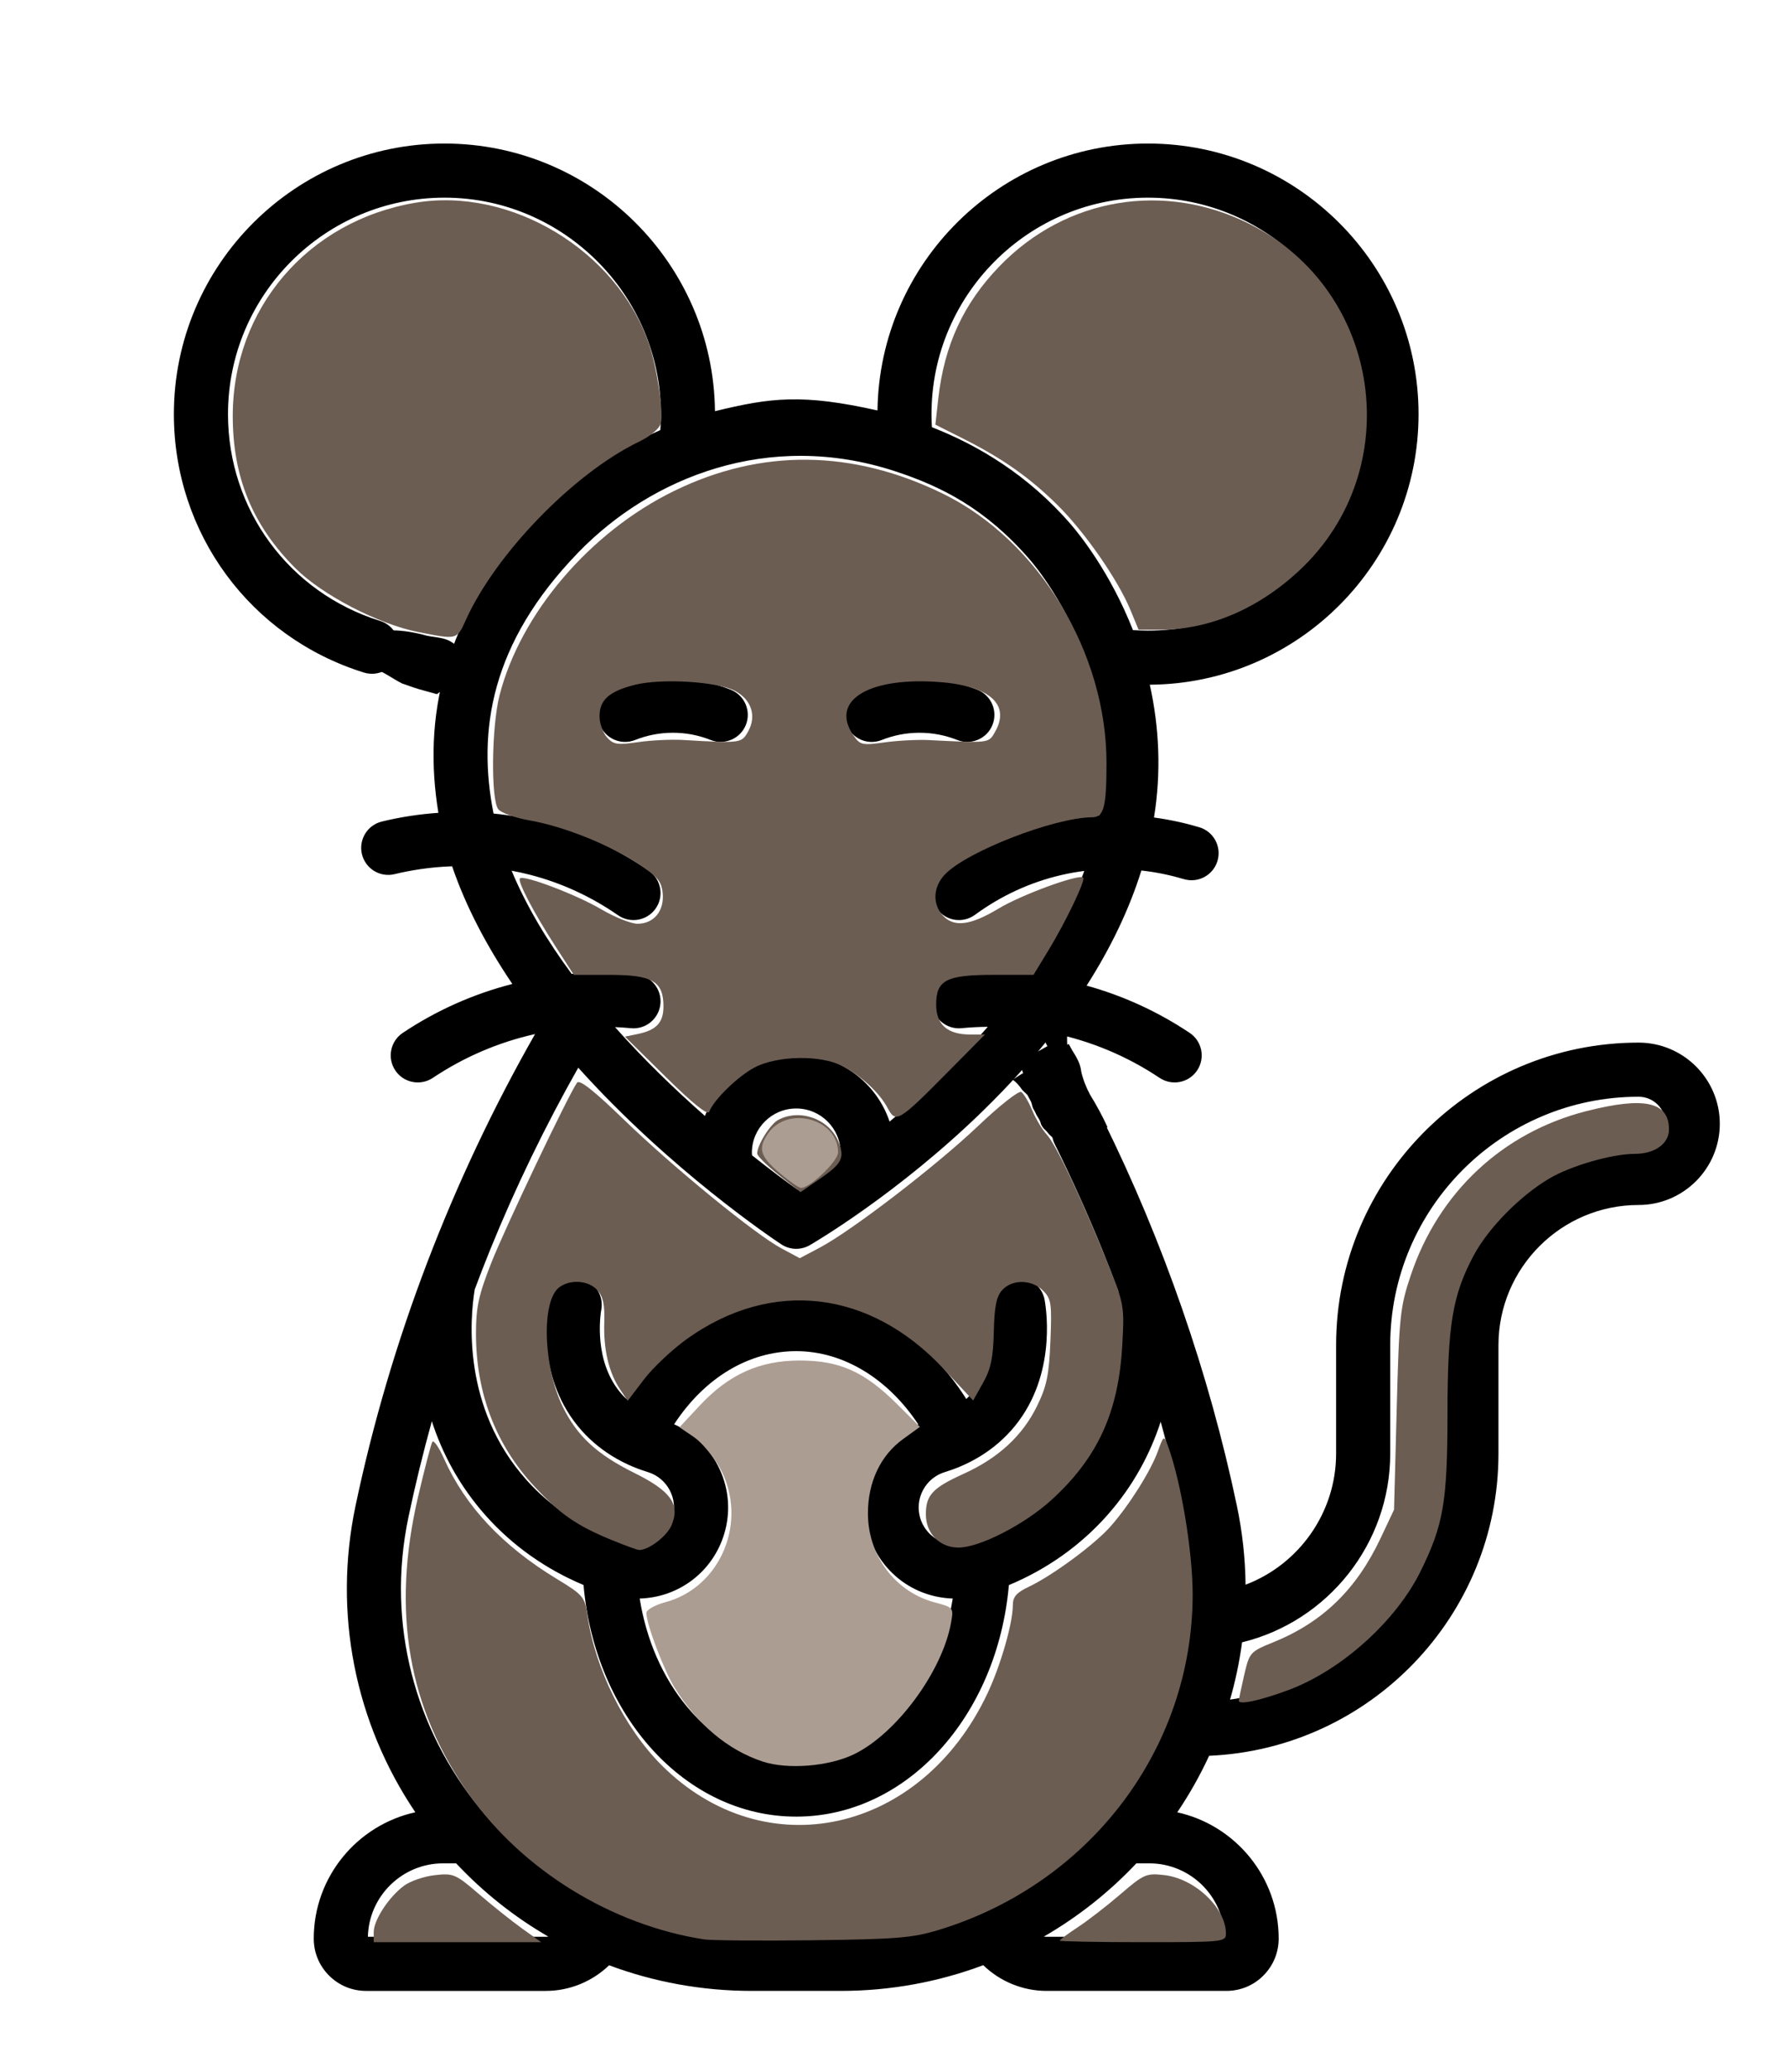 <?xml version="1.0" encoding="UTF-8" standalone="no"?>
<!-- Created with Inkscape (http://www.inkscape.org/) -->

<svg
   xmlns:dc="http://purl.org/dc/elements/1.1/"
   xmlns:cc="http://creativecommons.org/ns#"
   xmlns:rdf="http://www.w3.org/1999/02/22-rdf-syntax-ns#"
   xmlns:svg="http://www.w3.org/2000/svg"
   xmlns="http://www.w3.org/2000/svg"
   xmlns:sodipodi="http://sodipodi.sourceforge.net/DTD/sodipodi-0.dtd"
   xmlns:inkscape="http://www.inkscape.org/namespaces/inkscape"
   width="5cm"
   height="5.8cm"
   viewBox="0 0 50 58"
   version="1.1"
   id="svg8"
   inkscape:version="0.92.4 (5da689c313, 2019-01-14)"
   sodipodi:docname="e-raton.svg">
  <defs
     id="defs2" />
  <sodipodi:namedview
     id="base"
     pagecolor="#ffffff"
     bordercolor="#666666"
     borderopacity="1.0"
     inkscape:pageopacity="0.0"
     inkscape:pageshadow="2"
     inkscape:zoom="1.979899"
     inkscape:cx="106.96275"
     inkscape:cy="151.58187"
     inkscape:document-units="mm"
     inkscape:current-layer="layer1"
     showgrid="false"
     inkscape:pagecheckerboard="true"
     units="cm"
     fit-margin-top="0"
     fit-margin-left="0"
     fit-margin-right="0"
     fit-margin-bottom="0"
     inkscape:window-width="1920"
     inkscape:window-height="986"
     inkscape:window-x="-11"
     inkscape:window-y="-11"
     inkscape:window-maximized="1" />
  <g
     inkscape:label="Capa 1"
     inkscape:groupmode="layer"
     id="layer1"
     transform="translate(0,-239)">
    <g
       id="g4628"
       transform="matrix(0.209,0,0,0.209,8.891,240.811)" />
    <g
       id="g4630"
       transform="matrix(0.209,0,0,0.209,8.891,240.811)" />
    <g
       id="g4632"
       transform="matrix(0.209,0,0,0.209,8.891,240.811)" />
    <g
       id="g4634"
       transform="matrix(0.209,0,0,0.209,8.891,240.811)" />
    <g
       id="g4636"
       transform="matrix(0.209,0,0,0.209,8.891,240.811)" />
    <g
       id="g4638"
       transform="matrix(0.209,0,0,0.209,8.891,240.811)" />
    <g
       id="g4640"
       transform="matrix(0.209,0,0,0.209,8.891,240.811)" />
    <g
       id="g4642"
       transform="matrix(0.209,0,0,0.209,8.891,240.811)" />
    <g
       id="g4644"
       transform="matrix(0.209,0,0,0.209,8.891,240.811)" />
    <g
       id="g4646"
       transform="matrix(0.209,0,0,0.209,8.891,240.811)" />
    <g
       id="g4648"
       transform="matrix(0.209,0,0,0.209,8.891,240.811)" />
    <g
       id="g4650"
       transform="matrix(0.209,0,0,0.209,8.891,240.811)" />
    <g
       id="g4652"
       transform="matrix(0.209,0,0,0.209,8.891,240.811)" />
    <g
       id="g4654"
       transform="matrix(0.209,0,0,0.209,8.891,240.811)" />
    <g
       id="g4656"
       transform="matrix(0.209,0,0,0.209,8.891,240.811)" />
    <path
       style="opacity:0.73;fill:#00b000;fill-opacity:0;stroke:none;stroke-width:2.033;stroke-linecap:round;stroke-linejoin:round;stroke-miterlimit:4;stroke-dasharray:none;stroke-opacity:1"
       d="M 24.325,319.809 C 17.067,317.528 11.51,311.219 10.064,303.618 9.639,301.382 9.527,264.499 9.637,162.954 L 9.786,25.321 10.919,22.543 c 2.31,-5.665 6.537,-9.751 12.636,-12.214 L 26.454,9.158 91.861,9.012 c 42.645,-0.095 66.901,0.035 69.701,0.374 10.046,1.217 17.314,8.13 18.712,17.8 0.656,4.534 0.609,270.858 -0.048,275.405 -1.025,7.089 -5.27,12.992 -11.556,16.069 l -3.32,1.625 -69.448,0.096 c -56.432,0.078 -69.847,-0.029 -71.576,-0.573 z M 86.486,278.49 c 1.072,-0.976 55.34,-92.81 58.341,-98.727 3.384,-6.671 3.371,-14.931 -0.036,-22.454 l -1.527,-3.371 2.619,-4.537 c 1.843,-3.194 3.039,-4.712 4.039,-5.125 0.781,-0.323 2.057,-1.253 2.836,-2.066 1.157,-1.208 1.457,-2.044 1.64,-4.577 0.214,-2.955 0.643,-3.811 9.25,-18.424 9.254,-15.713 9.978,-17.4 8.142,-18.987 -2.066,-1.786 -16.051,-9.62 -17.173,-9.62 -0.675,0 -1.591,0.364 -2.035,0.809 -0.445,0.445 -7.325,11.89 -15.289,25.434 l -14.48,24.625 -4.502,0.603 c -4.855,0.65 -8.775,1.978 -11.694,3.962 -1.011,0.687 -1.991,1.081 -2.178,0.876 -0.187,-0.205 -1.319,-2.614 -2.515,-5.353 -1.196,-2.739 -2.585,-5.237 -3.087,-5.551 -0.502,-0.314 -0.913,-0.829 -0.913,-1.145 0,-0.316 -0.341,-0.857 -0.758,-1.203 -0.852,-0.707 -0.967,-1.917 -0.284,-2.996 0.378,-0.597 1.221,-0.349 4.828,1.422 4.163,2.044 4.429,2.108 5.595,1.343 2.892,-1.895 0.461,-4.987 -5.745,-7.308 l -2.968,-1.11 2.191,-4.366 c 1.205,-2.401 2.191,-4.636 2.191,-4.966 0,-0.444 0.553,-0.476 2.13,-0.122 2.876,0.646 4.345,0.205 4.755,-1.429 0.474,-1.887 -0.328,-2.842 -3.025,-3.604 l -2.345,-0.662 -0.076,-5.021 c -0.042,-2.762 -0.099,-5.305 -0.126,-5.651 -0.032,-0.394 0.988,-0.761 2.727,-0.982 5.705,-0.724 10.509,-3.265 14.44,-7.637 8.887,-9.885 8.268,-24.989 -1.391,-33.932 -9.725,-9.004 -24.063,-8.789 -33.538,0.501 -3.598,3.528 -5.896,7.895 -6.833,12.985 l -0.624,3.388 -2.316,-0.333 c -3.158,-0.454 -5.878,-0.454 -8.896,-0.001 l -2.539,0.381 -0.549,-3.412 C 63.963,65.156 61.899,61.226 58.045,57.348 48.404,47.647 33.66,47.558 23.893,57.141 14.341,66.511 14.264,81.902 23.722,91.36 c 2.833,2.833 9.093,6.439 11.177,6.439 0.494,0 0.898,0.213 0.898,0.472 0,0.26 0.91,1.112 2.023,1.894 l 2.023,1.422 -0.129,4.036 -0.129,4.036 -2.514,0.358 c -3.495,0.498 -4.925,2.748 -2.982,4.691 0.663,0.663 1.453,0.757 4.167,0.497 l 3.349,-0.321 0.979,2.443 c 0.539,1.344 1.618,3.533 2.399,4.865 1.625,2.771 1.654,2.882 0.762,2.882 -0.362,0 -2.504,0.893 -4.761,1.984 -4.46,2.157 -5.627,3.469 -4.765,5.359 0.897,1.968 2.18,1.916 6.437,-0.261 5.826,-2.979 6.042,-2.836 3.399,2.256 -5.195,10.007 -10.157,23.46 -12.577,34.098 -1.422,6.252 -1.601,13.706 -0.447,18.603 0.588,2.494 2.849,7.963 4.657,11.263 0.096,0.175 -0.409,0.465 -1.123,0.644 -1.879,0.472 -5.323,3.763 -6.391,6.108 -1.36,2.987 -1.243,6.563 0.264,8.071 1.664,1.664 3.439,1.891 13.248,1.696 7.499,-0.149 8.739,-0.295 10.289,-1.205 1.731,-1.017 1.819,-1.019 4.997,-0.138 1.779,0.493 3.343,1.006 3.476,1.139 0.133,0.133 -4.58,8.433 -10.473,18.444 -5.893,10.011 -10.825,18.625 -10.96,19.141 -0.144,0.549 0.243,1.475 0.93,2.229 0.912,1.001 34.767,21.28 40.824,24.454 1.738,0.911 2.277,0.843 3.717,-0.469 z"
       id="path4778"
       inkscape:connector-curvature="0"
       transform="matrix(0.265,0,0,0.265,0,210)" />
    <path
       style="opacity:0.73;fill:#00b000;fill-opacity:0;stroke:none;stroke-width:2.033;stroke-linecap:round;stroke-linejoin:round;stroke-miterlimit:4;stroke-dasharray:none;stroke-opacity:1"
       d="M 24.325,319.809 C 17.067,317.528 11.51,311.219 10.064,303.618 9.639,301.382 9.527,264.499 9.637,162.954 L 9.786,25.321 10.919,22.543 c 2.31,-5.665 6.537,-9.751 12.636,-12.214 L 26.454,9.158 91.861,9.012 c 42.645,-0.095 66.901,0.035 69.701,0.374 10.046,1.217 17.314,8.13 18.712,17.8 0.656,4.534 0.609,270.858 -0.048,275.405 -1.025,7.089 -5.27,12.992 -11.556,16.069 l -3.32,1.625 -69.448,0.096 c -56.432,0.078 -69.847,-0.029 -71.576,-0.573 z M 86.486,278.49 c 1.072,-0.976 55.34,-92.81 58.341,-98.727 3.384,-6.671 3.371,-14.931 -0.036,-22.454 l -1.527,-3.371 2.619,-4.537 c 1.843,-3.194 3.039,-4.712 4.039,-5.125 0.781,-0.323 2.057,-1.253 2.836,-2.066 1.157,-1.208 1.457,-2.044 1.64,-4.577 0.214,-2.955 0.643,-3.811 9.25,-18.424 9.254,-15.713 9.978,-17.4 8.142,-18.987 -2.066,-1.786 -16.051,-9.62 -17.173,-9.62 -0.675,0 -1.591,0.364 -2.035,0.809 -0.445,0.445 -7.325,11.89 -15.289,25.434 l -14.48,24.625 -4.502,0.603 c -4.855,0.65 -8.775,1.978 -11.694,3.962 -1.011,0.687 -1.991,1.081 -2.178,0.876 -0.187,-0.205 -1.319,-2.614 -2.515,-5.353 -1.196,-2.739 -2.585,-5.237 -3.087,-5.551 -0.502,-0.314 -0.913,-0.829 -0.913,-1.145 0,-0.316 -0.341,-0.857 -0.758,-1.203 -0.852,-0.707 -0.967,-1.917 -0.284,-2.996 0.378,-0.597 1.221,-0.349 4.828,1.422 4.163,2.044 4.429,2.108 5.595,1.343 2.892,-1.895 0.461,-4.987 -5.745,-7.308 l -2.968,-1.11 2.191,-4.366 c 1.205,-2.401 2.191,-4.636 2.191,-4.966 0,-0.444 0.553,-0.476 2.13,-0.122 2.876,0.646 4.345,0.205 4.755,-1.429 0.474,-1.887 -0.328,-2.842 -3.025,-3.604 l -2.345,-0.662 -0.076,-5.021 c -0.042,-2.762 -0.099,-5.305 -0.126,-5.651 -0.032,-0.394 0.988,-0.761 2.727,-0.982 5.705,-0.724 10.509,-3.265 14.44,-7.637 8.887,-9.885 8.268,-24.989 -1.391,-33.932 -9.725,-9.004 -24.063,-8.789 -33.538,0.501 -3.598,3.528 -5.896,7.895 -6.833,12.985 l -0.624,3.388 -2.316,-0.333 c -3.158,-0.454 -5.878,-0.454 -8.896,-0.001 l -2.539,0.381 -0.549,-3.412 C 63.963,65.156 61.899,61.226 58.045,57.348 48.404,47.647 33.66,47.558 23.893,57.141 14.341,66.511 14.264,81.902 23.722,91.36 c 2.833,2.833 9.093,6.439 11.177,6.439 0.494,0 0.898,0.213 0.898,0.472 0,0.26 0.91,1.112 2.023,1.894 l 2.023,1.422 -0.129,4.036 -0.129,4.036 -2.514,0.358 c -3.495,0.498 -4.925,2.748 -2.982,4.691 0.663,0.663 1.453,0.757 4.167,0.497 l 3.349,-0.321 0.979,2.443 c 0.539,1.344 1.618,3.533 2.399,4.865 1.625,2.771 1.654,2.882 0.762,2.882 -0.362,0 -2.504,0.893 -4.761,1.984 -4.46,2.157 -5.627,3.469 -4.765,5.359 0.897,1.968 2.18,1.916 6.437,-0.261 5.826,-2.979 6.042,-2.836 3.399,2.256 -5.195,10.007 -10.157,23.46 -12.577,34.098 -1.422,6.252 -1.601,13.706 -0.447,18.603 0.588,2.494 2.849,7.963 4.657,11.263 0.096,0.175 -0.409,0.465 -1.123,0.644 -1.879,0.472 -5.323,3.763 -6.391,6.108 -1.36,2.987 -1.243,6.563 0.264,8.071 1.664,1.664 3.439,1.891 13.248,1.696 7.499,-0.149 8.739,-0.295 10.289,-1.205 1.731,-1.017 1.819,-1.019 4.997,-0.138 1.779,0.493 3.343,1.006 3.476,1.139 0.133,0.133 -4.58,8.433 -10.473,18.444 -5.893,10.011 -10.825,18.625 -10.96,19.141 -0.144,0.549 0.243,1.475 0.93,2.229 0.912,1.001 34.767,21.28 40.824,24.454 1.738,0.911 2.277,0.843 3.717,-0.469 z"
       id="path4780"
       inkscape:connector-curvature="0"
       transform="matrix(0.265,0,0,0.265,0,210)" />
    <g
       id="g4612"
       transform="matrix(0.101,0,0,0.101,0.651,243.018)">
      <path
         id="path4610"
         d="m 190.557,165.314 c 3.76,1.496 8.191,-0.3 9.741,-4.196 1.531,-3.849 -0.348,-8.21 -4.196,-9.742 -5.126,-2.04 -10.517,-3.073 -16.027,-3.073 -0.119,0 -0.24,0 -0.36,0.001 -5.392,0.044 -10.667,1.078 -15.677,3.072 -3.849,1.532 -5.727,5.894 -4.195,9.742 1.532,3.849 5.896,5.728 9.742,4.195 3.277,-1.304 6.727,-1.98 10.253,-2.009 3.706,-0.033 7.293,0.647 10.719,2.01 z M 447.75,249.18 c -46.234,0 -83.85,37.615 -83.85,83.85 v 30.05 c 0,16.404 -10.316,30.735 -25.096,36.343 -0.082,-7.268 -0.88,-14.6 -2.394,-21.814 -7.705,-36.708 -20.465,-73.443 -37.081,-107.001 -1.838,-3.712 -6.34,-5.23 -10.05,-3.392 -3.712,1.839 -5.23,6.338 -3.392,10.05 4.74,9.568 9.183,19.439 13.204,29.338 1.525,3.754 2.98,7.541 4.401,11.341 1.321,8.407 3.188,32.693 -14.345,52.384 -7.262,8.154 -16.843,14.209 -27.706,17.511 -0.979,0.297 -1.985,0.448 -2.991,0.448 -4.475,0 -8.51,-2.995 -9.813,-7.284 -0.797,-2.623 -0.524,-5.399 0.767,-7.817 1.291,-2.418 3.447,-4.189 6.07,-4.986 5.057,-1.537 12.343,-4.783 18.344,-11.521 12.45,-13.982 9.93,-32.572 9.298,-36.156 -0.718,-4.079 -4.604,-6.806 -8.688,-6.085 -4.079,0.719 -6.804,4.608 -6.084,8.688 0.258,1.465 2.29,14.573 -5.729,23.579 -0.395,0.444 -0.805,0.852 -1.219,1.248 -11.115,-17.622 -28.569,-28.262 -47.146,-28.262 -18.553,0 -35.995,10.621 -47.118,28.215 -0.398,-0.384 -0.793,-0.775 -1.174,-1.203 -8.019,-9.005 -5.986,-22.113 -5.729,-23.579 0.72,-4.079 -2.005,-7.969 -6.084,-8.688 -4.075,-0.718 -7.969,2.005 -8.688,6.085 -0.632,3.584 -3.152,22.175 9.297,36.156 6.001,6.739 13.289,9.985 18.345,11.521 5.415,1.646 8.481,7.39 6.837,12.804 -1.304,4.289 -5.339,7.284 -9.814,7.284 -1.006,0 -2.012,-0.151 -2.989,-0.447 -0.649,-0.197 -1.293,-0.406 -1.933,-0.623 -0.046,-0.018 -0.094,-0.03 -0.14,-0.047 -10.011,-3.418 -18.839,-9.211 -25.634,-16.842 -17.777,-19.963 -15.612,-44.654 -14.292,-52.727 1.381,-3.685 2.795,-7.357 4.275,-10.999 7.026,-17.305 15.233,-34.235 24.428,-50.477 25.488,28.392 54.128,47.544 56.28,48.965 2.374,1.568 5.427,1.656 7.885,0.235 0.981,-0.567 24.312,-14.155 47.94,-37.168 7.279,-7.09 13.765,-14.304 19.455,-21.598 10.578,2.191 20.553,6.369 29.582,12.398 3.41,2.277 8.082,1.404 10.402,-2.071 2.3,-3.445 1.373,-8.102 -2.072,-10.402 -8.824,-5.894 -18.415,-10.289 -28.563,-13.101 6.76,-10.565 11.844,-21.242 15.18,-31.906 4.556,0.514 8.542,1.427 11.755,2.388 3.972,1.187 8.147,-1.068 9.335,-5.037 1.187,-3.968 -1.068,-8.147 -5.036,-9.334 -3.497,-1.046 -7.739,-2.05 -12.559,-2.702 2.025,-12.493 1.473,-24.942 -1.164,-36.804 41.122,-0.274 74.494,-33.802 74.494,-74.987 0,-41.355 -33.645,-75 -75,-75 -41.012,0 -74.422,33.093 -74.974,73.976 -20.725,-4.63 -29.426,-3.614 -45.047,0.205 C 191.287,33.204 157.831,0 116.75,0 c -41.355,0 -75,33.645 -75,75 0,33.039 21.179,61.823 52.7,71.627 3.854,1.199 8.146,-0.932 9.39,-4.934 1.229,-3.956 -0.979,-8.159 -4.935,-9.389 C 73.69,124.462 56.75,101.433 56.75,75 c 0,-33.084 26.916,-60 60,-60 34.673,0 62.406,29.746 59.836,64.412 -15.515,6.838 -26.778,16.538 -33.465,23.434 -27.626,28.487 -32.235,57.144 -28.054,82.65 -5.259,0.361 -10.506,1.159 -15.669,2.415 -4.024,0.979 -6.494,5.035 -5.516,9.06 0.979,4.024 5.028,6.498 9.061,5.516 4.256,-1.035 9.693,-1.962 15.933,-2.172 3.886,11.397 9.76,22.355 16.693,32.609 -10.818,2.779 -21.031,7.319 -30.377,13.561 -3.445,2.3 -4.372,6.958 -2.072,10.402 2.319,3.474 6.996,4.346 10.402,2.071 8.588,-5.735 18.024,-9.8 28.049,-12.082 0.096,-0.022 0.193,-0.038 0.29,-0.06 -23.117,40.586 -40.182,85.152 -49.77,130.793 -6.223,29.624 -0.178,60.031 16.587,84.882 -16.082,3.531 -28.157,17.883 -28.157,35.01 0,3.874 1.509,7.516 4.226,10.232 2.73,2.752 6.379,4.268 10.274,4.268 h 49.851 c 6.587,0 12.871,-2.624 17.513,-7.104 12.451,4.648 25.8,7.103 39.515,7.103 h 24.7 c 13.894,0 27.202,-2.525 39.494,-7.126 4.644,4.494 10.939,7.126 17.537,7.126 h 49.851 c 3.896,0 7.544,-1.516 10.252,-4.246 2.739,-2.738 4.248,-6.38 4.248,-10.254 0,-17.11 -12.052,-31.45 -28.111,-34.999 3.349,-4.955 6.307,-10.191 8.831,-15.663 44.547,-1.92 80.2,-38.747 80.2,-83.757 v -30.05 c 0,-21.422 17.428,-38.85 38.85,-38.85 12.406,0 22.5,-10.093 22.5,-22.5 0,-12.407 -10.096,-22.501 -22.502,-22.501 z m -221.388,32.555 c -4.94,3.585 -9.066,6.331 -11.869,8.126 -2.899,-2.073 -7.254,-5.284 -12.486,-9.441 -0.015,-0.239 -0.047,-0.482 -0.047,-0.719 0,-6.764 5.514,-12.266 12.291,-12.266 6.777,0 12.291,5.502 12.291,12.266 -0.001,0.677 -0.062,1.357 -0.18,2.034 z M 311.75,15 c 33.084,0 60,26.916 60,60 0,33.084 -26.916,60 -60,60 -1.396,0 -2.785,-0.05 -4.16,-0.145 -6.287,-15.997 -14.836,-26.553 -17.21,-29.303 C 278.525,91.827 264.584,83.579 251.862,78.623 249.782,44.14 277.235,15 311.75,15 Z M 135.368,201.539 c 1.7,0.315 3.424,0.687 5.174,1.142 8.683,2.255 16.867,6.023 24.326,11.2 3.369,2.338 8.057,1.544 10.438,-1.885 2.362,-3.403 1.518,-8.076 -1.885,-10.438 -8.916,-6.188 -18.709,-10.694 -29.107,-13.396 -4.572,-1.187 -9.243,-2.008 -13.959,-2.466 -4.496,-22.736 -0.925,-47.188 23.535,-72.409 20.13,-20.757 52.659,-33.954 87.711,-22.482 12.884,4.217 25.174,10.363 37.428,24.55 1.365,1.58 10.331,12.36 15.988,28.807 0.037,0.113 0.074,0.226 0.117,0.337 4.636,11.972 5.641,28.195 3.186,41.668 -4.42,0.227 -9.084,0.821 -13.942,1.949 -10.646,2.472 -20.556,7.032 -29.454,13.554 -3.341,2.449 -4.064,7.142 -1.615,10.483 2.466,3.364 7.171,4.043 10.482,1.616 7.254,-5.316 15.321,-9.031 23.979,-11.042 2.16,-0.501 4.27,-0.863 6.333,-1.13 -3.738,10.214 -9.119,19.841 -15.37,28.739 -6.663,-0.706 -13.39,-0.738 -20.105,-0.081 -4.123,0.403 -7.138,4.072 -6.735,8.194 0.403,4.122 4.063,7.14 8.194,6.734 2.423,-0.237 4.846,-0.36 7.267,-0.387 -8.892,10.185 -18.488,19.05 -27.222,26.27 -3.624,-10.814 -13.853,-18.632 -25.88,-18.632 -11.44,0 -21.253,7.073 -25.303,17.069 -7.969,-7.008 -16.674,-15.347 -24.924,-24.62 1.464,0.067 2.928,0.157 4.392,0.3 4.123,0.411 7.791,-2.612 8.194,-6.734 0.402,-4.123 -2.612,-7.791 -6.735,-8.194 -5.965,-0.583 -11.936,-0.608 -17.863,-0.116 -6.678,-9.031 -12.502,-18.655 -16.645,-28.6 z m 58.92,183.825 c 3.739,-12.309 -2.417,-25.303 -13.879,-30.409 8.38,-12.818 20.61,-20.265 33.841,-20.265 13.024,0 25.466,7.613 33.836,20.3 -11.412,5.131 -17.533,18.093 -13.801,30.374 3.177,10.458 12.502,17.548 23.351,17.89 -1.833,11.448 -6.372,21.902 -13.184,30.08 -8.254,9.909 -18.979,15.366 -30.202,15.366 -11.224,0 -21.95,-5.459 -30.205,-15.372 -6.81,-8.178 -11.348,-18.628 -13.18,-30.071 10.88,-0.312 20.239,-7.412 23.423,-17.893 z M 144.87,497 H 95.525 c 0.267,-11.267 9.515,-20.35 20.845,-20.35 h 3.617 c 7.566,8.061 16.181,14.879 25.564,20.306 -0.226,0.015 -0.45,0.044 -0.681,0.044 z m 188.105,0 H 283.63 c -0.253,0 -0.5,-0.03 -0.749,-0.048 9.529,-5.504 18.168,-12.361 25.654,-20.302 h 3.595 c 11.33,0 20.578,9.083 20.845,20.35 z M 226.6,497 h -24.7 c -61.877,-10e-4 -107.672,-56.586 -95.131,-116.309 1.87,-8.906 4.045,-17.771 6.484,-26.571 2.816,8.688 7.463,17.752 14.97,26.184 7.378,8.286 16.634,14.831 27.076,19.197 3.184,36.384 28.309,64.199 58.95,64.199 30.628,0 55.75,-27.8 58.948,-64.167 10.472,-4.366 19.754,-10.923 27.152,-19.229 7.473,-8.392 12.11,-17.411 14.93,-26.062 2.425,8.76 4.589,17.584 6.451,26.449 C 334.124,439.71 288.048,497.224 226.6,497 Z M 447.75,279.18 c -29.692,0 -53.85,24.157 -53.85,53.85 v 30.05 c 0,34.755 -25.891,63.56 -59.395,68.185 1.486,-5.15 2.604,-10.453 3.33,-15.876 23.784,-5.809 41.065,-27.318 41.065,-52.308 v -30.05 c 0,-37.964 30.886,-68.85 68.85,-68.85 4.136,0 7.5,3.364 7.5,7.5 0,4.136 -3.364,7.499 -7.5,7.499 z M 237.943,165.314 c 3.279,-1.305 6.729,-1.98 10.254,-2.009 0.078,-0.001 0.157,-0.001 0.236,-0.001 3.604,0 7.131,0.676 10.482,2.01 3.76,1.497 8.192,-0.299 9.742,-4.195 1.531,-3.848 -0.347,-8.21 -4.195,-9.742 -5.236,-2.084 -10.73,-3.099 -16.389,-3.072 -5.391,0.044 -10.664,1.077 -15.676,3.071 -3.849,1.531 -5.728,5.893 -4.196,9.742 1.533,3.849 5.897,5.727 9.742,4.196 z"
         inkscape:connector-curvature="0" />
    </g>
    <path
       style="opacity:1;fill:#000000;fill-opacity:1;stroke:none;stroke-width:0.861;stroke-linecap:round;stroke-linejoin:round;stroke-miterlimit:4;stroke-dasharray:none;stroke-opacity:1"
       id="path4629"
       d="m 10.839,256.649 c 0.342,-0.018 0.674,0.035 1.004,0.117 0.247,0.08 0.518,0.056 0.749,0.178 0.156,0.088 0.286,0.209 0.443,0.296 0,0 -0.791,0.514 -0.791,0.514 v 0 c -0.151,-0.091 -0.284,-0.207 -0.44,-0.288 -0.232,-0.097 -0.495,-0.082 -0.733,-0.165 -0.327,-0.078 -0.658,-0.116 -0.995,-0.095 0,0 0.764,-0.555 0.764,-0.555 z"
       inkscape:connector-curvature="0" />
    <path
       style="opacity:1;fill:#000000;fill-opacity:1;stroke:none;stroke-width:0.861;stroke-linecap:round;stroke-linejoin:round;stroke-miterlimit:4;stroke-dasharray:none;stroke-opacity:1"
       id="path4631"
       d="m 11.44,257.146 c 0.327,0.089 0.66,0.151 0.997,0.19 0.261,0.027 0.524,0.03 0.787,0.031 0.037,0.006 0.074,0.013 0.11,0.019 0,0 -0.771,0.544 -0.771,0.544 v 0 c -0.034,-0.004 -0.068,-0.008 -0.102,-0.01 -0.264,-0.003 -0.528,-0.009 -0.791,-0.042 -0.337,-0.045 -0.669,-0.118 -1.002,-0.188 0,0 0.772,-0.544 0.772,-0.544 z"
       inkscape:connector-curvature="0" />
    <path
       style="opacity:1;fill:#000000;fill-opacity:1;stroke:none;stroke-width:0.861;stroke-linecap:round;stroke-linejoin:round;stroke-miterlimit:4;stroke-dasharray:none;stroke-opacity:1"
       id="path4633"
       d="m 11.205,257.165 c 0.299,0.11 0.545,0.315 0.833,0.447 0.216,0.062 0.424,0.146 0.645,0.191 0.106,0.037 0.214,0.066 0.323,0.093 0,0 -0.777,0.535 -0.777,0.535 v 0 c -0.108,-0.029 -0.215,-0.06 -0.322,-0.09 -0.222,-0.055 -0.438,-0.134 -0.653,-0.21 -0.279,-0.139 -0.525,-0.342 -0.827,-0.432 0,0 0.779,-0.534 0.779,-0.534 z"
       inkscape:connector-curvature="0" />
    <path
       style="opacity:1;fill:#000000;fill-opacity:1;stroke:none;stroke-width:0.861;stroke-linecap:round;stroke-linejoin:round;stroke-miterlimit:4;stroke-dasharray:none;stroke-opacity:1"
       id="path4635"
       d="m 29.814,270.798 c -0.19,-0.277 -0.354,-0.571 -0.531,-0.856 -0.175,-0.208 -0.255,-0.458 -0.35,-0.706 -0.093,-0.196 -0.154,-0.404 -0.231,-0.605 0,0 0.825,-0.46 0.825,-0.46 v 0 c 0.078,0.201 0.137,0.411 0.231,0.606 0.092,0.243 0.165,0.489 0.338,0.692 0.175,0.285 0.332,0.583 0.533,0.851 0,0 -0.815,0.478 -0.815,0.478 z"
       inkscape:connector-curvature="0" />
    <path
       style="opacity:1;fill:#000000;fill-opacity:1;stroke:none;stroke-width:0.861;stroke-linecap:round;stroke-linejoin:round;stroke-miterlimit:4;stroke-dasharray:none;stroke-opacity:1"
       id="path4637"
       d="m 30.182,271.014 c -0.127,-0.312 -0.294,-0.604 -0.473,-0.888 -0.119,-0.213 -0.209,-0.441 -0.268,-0.678 -0.02,-0.215 -0.127,-0.393 -0.24,-0.571 -0.065,-0.122 -0.032,-0.061 -0.1,-0.184 0,0 0.818,-0.471 0.818,-0.471 v 0 c 0.068,0.122 0.036,0.062 0.097,0.178 0.118,0.185 0.233,0.374 0.254,0.599 0.053,0.228 0.14,0.447 0.252,0.653 0.179,0.29 0.341,0.589 0.483,0.899 0,0 -0.823,0.462 -0.823,0.462 z"
       inkscape:connector-curvature="0" />
    <path
       style="opacity:1;fill:#000000;fill-opacity:1;stroke:none;stroke-width:0.861;stroke-linecap:round;stroke-linejoin:round;stroke-miterlimit:4;stroke-dasharray:none;stroke-opacity:1"
       id="path4639"
       d="m 28.702,268.224 c 0.028,0.114 0.048,0.23 0.088,0.341 0.027,0.073 0.067,0.14 0.106,0.207 0.031,0.068 0.049,0.142 0.066,0.215 0.032,0.071 0.065,0.141 0.093,0.213 0.044,0.065 0.068,0.14 0.104,0.21 0.037,0.072 0.102,0.111 0.16,0.16 0.049,0.055 0.096,0.111 0.144,0.167 0.062,0.05 0.106,0.108 0.134,0.183 0.022,0.076 0.02,0.155 0.036,0.232 0.006,0.07 0.032,0.121 0.073,0.175 0.045,0.062 0.097,0.115 0.13,0.185 0.029,0.067 0.047,0.137 0.072,0.205 0.026,0.064 0.036,0.132 0.057,0.198 0.016,0.036 0.034,0.066 0.065,0.091 0,0 -0.284,0.177 -0.284,0.177 v 0 c -0.033,-0.031 -0.056,-0.065 -0.074,-0.107 -0.021,-0.065 -0.031,-0.133 -0.056,-0.197 -0.025,-0.067 -0.041,-0.137 -0.07,-0.202 -0.032,-0.068 -0.085,-0.117 -0.127,-0.179 -0.044,-0.058 -0.074,-0.114 -0.08,-0.188 -0.017,-0.076 -0.016,-0.153 -0.034,-0.229 -0.025,-0.072 -0.07,-0.123 -0.128,-0.172 -0.047,-0.054 -0.092,-0.11 -0.141,-0.163 -0.063,-0.052 -0.128,-0.098 -0.167,-0.172 -0.037,-0.07 -0.061,-0.146 -0.105,-0.212 -0.03,-0.074 -0.063,-0.145 -0.096,-0.217 -0.017,-0.07 -0.034,-0.14 -0.062,-0.206 -0.039,-0.069 -0.08,-0.138 -0.107,-0.213 -0.04,-0.111 -0.059,-0.228 -0.09,-0.342 0,0 0.293,-0.16 0.293,-0.16 z"
       inkscape:connector-curvature="0" />
    <path
       style="opacity:1;fill:#000000;fill-opacity:1;stroke:none;stroke-width:0.861;stroke-linecap:round;stroke-linejoin:round;stroke-miterlimit:4;stroke-dasharray:none;stroke-opacity:1"
       id="path4641"
       d="m 29.469,267.877 c 0.06,0.096 0.122,0.188 0.162,0.294 0.026,0.074 0.066,0.144 0.118,0.202 0.037,0.051 0.074,0.101 0.111,0.151 0.024,0.01 0.086,0.137 0.073,0.076 -0.415,0.248 -0.21,0.18 -0.307,-0.005 -0.057,-0.069 -0.083,-0.155 -0.129,-0.23 -0.043,-0.066 -0.095,-0.123 -0.138,-0.189 -0.046,-0.074 -0.062,-0.158 -0.071,-0.244 -0.018,-0.166 0.071,-0.13 0.309,-0.216 0.005,-0.001 0.011,0.03 0.016,0.058 0.005,0.069 0.014,0.138 0.037,0.203 0.025,0.053 0.05,0.112 0.092,0.153 0.048,0.051 0.077,0.119 0.11,0.181 0.027,0.072 0.056,0.141 0.094,0.207 0.026,0.073 0.08,0.127 0.122,0.19 0.006,0.011 0.012,0.024 0.018,0.036 0.003,0.005 0.014,0.03 0.022,0.037 0.001,8.8e-4 -4e-5,-0.006 -0.002,-0.005 -0.313,0.162 -0.215,0.237 -0.32,0.146 -0.064,-0.045 -0.085,-0.115 -0.114,-0.183 -0.024,-0.066 -0.046,-0.132 -0.067,-0.198 -0.022,-0.075 -0.025,-0.154 -0.028,-0.231 -0.002,-0.084 -0.002,-0.168 -0.001,-0.252 1.86e-4,-0.085 2.36e-4,-0.169 2.36e-4,-0.253 -0.008,-0.057 -0.016,-0.115 -0.034,-0.171 0,0 0.293,-0.161 0.293,-0.161 v 0 c 0.019,0.058 0.027,0.12 0.038,0.18 -4.7e-5,0.085 -1.29e-4,0.169 -2.36e-4,0.253 -1.6e-4,0.084 -7.09e-4,0.167 9.82e-4,0.251 0.002,0.075 0.004,0.15 0.024,0.223 0.021,0.066 0.043,0.13 0.066,0.195 0.027,0.064 0.045,0.129 0.107,0.17 0.102,0.092 0.035,0.019 -0.248,0.214 -0.003,0.001 -0.042,-0.078 -0.043,-0.082 -0.042,-0.064 -0.097,-0.119 -0.123,-0.192 -0.038,-0.067 -0.068,-0.136 -0.094,-0.208 -0.032,-0.059 -0.06,-0.123 -0.106,-0.172 -0.043,-0.047 -0.072,-0.108 -0.099,-0.165 -0.025,-0.067 -0.036,-0.137 -0.04,-0.208 -0.025,-0.151 -0.065,-0.011 0.278,-0.212 0.003,-10e-4 -0.007,0.003 -0.009,0.005 -0.004,0.006 -0.005,0.013 -0.006,0.02 -7.09e-4,0.01 0.001,0.021 0.002,0.032 0.007,0.08 0.02,0.16 0.064,0.23 0.043,0.067 0.096,0.123 0.138,0.19 0.045,0.076 0.072,0.162 0.13,0.232 0.118,0.217 -0.005,0.217 -0.246,0.38 -0.041,-0.03 -0.058,-0.081 -0.096,-0.114 -0.037,-0.049 -0.073,-0.1 -0.11,-0.149 -0.054,-0.063 -0.097,-0.135 -0.123,-0.213 -0.037,-0.105 -0.097,-0.195 -0.159,-0.287 0,0 0.288,-0.169 0.288,-0.169 z"
       inkscape:connector-curvature="0" />
    <path
       style="opacity:1;fill:#000000;fill-opacity:1;stroke:none;stroke-width:0.861;stroke-linecap:round;stroke-linejoin:round;stroke-miterlimit:4;stroke-dasharray:none;stroke-opacity:1"
       id="path4643"
       d="m 28.632,269.042 c 0.094,0.069 0.169,0.157 0.239,0.249 0.045,0.075 0.121,0.121 0.178,0.185 0.036,0.06 0.064,0.123 0.099,0.183 0.035,0.061 0.035,0.133 0.063,0.197 0.037,0.063 0.07,0.125 0.098,0.192 0.042,0.067 0.084,0.131 0.112,0.205 0.01,0.07 0.051,0.12 0.094,0.172 0.058,0.044 0.099,0.104 0.144,0.159 0.06,0.051 0.117,0.105 0.172,0.161 0.044,0.053 0.082,0.11 0.13,0.159 0.043,0.054 0.103,0.089 0.149,0.141 0.039,0.036 0.066,0.083 0.094,0.129 0,0 -0.289,0.168 -0.289,0.168 v 0 c -0.026,-0.044 -0.052,-0.088 -0.09,-0.123 -0.046,-0.05 -0.105,-0.087 -0.149,-0.14 -0.046,-0.05 -0.086,-0.106 -0.129,-0.159 -0.056,-0.056 -0.115,-0.11 -0.174,-0.164 -0.045,-0.056 -0.089,-0.112 -0.145,-0.158 -0.045,-0.055 -0.088,-0.11 -0.099,-0.182 -0.026,-0.074 -0.07,-0.137 -0.111,-0.204 -0.029,-0.067 -0.061,-0.129 -0.098,-0.191 -0.029,-0.063 -0.03,-0.132 -0.062,-0.194 -0.034,-0.058 -0.061,-0.119 -0.095,-0.177 -0.058,-0.064 -0.134,-0.112 -0.179,-0.188 -0.067,-0.09 -0.14,-0.176 -0.234,-0.239 0,0 0.281,-0.18 0.281,-0.18 z"
       inkscape:connector-curvature="0" />
    <path
       style="opacity:1;fill:#6c5d53;fill-opacity:1;stroke:none;stroke-width:0.435;stroke-linecap:round;stroke-linejoin:round;stroke-miterlimit:4;stroke-dasharray:none;stroke-opacity:1"
       d="m 31.65,256.082 c -0.351,-0.852 -1.282,-2.193 -2.052,-2.951 -0.785,-0.774 -1.535,-1.3 -2.656,-1.864 l -0.756,-0.38 0.083,-0.738 c 0.167,-1.489 0.708,-2.657 1.712,-3.696 1.861,-1.926 4.623,-2.386 7.024,-1.172 3.683,1.863 4.394,6.859 1.378,9.681 -1.157,1.082 -2.528,1.666 -3.908,1.665 l -0.601,-4.6e-4 z"
       id="path4645"
       inkscape:connector-curvature="0" />
    <path
       style="opacity:1;fill:#6c5d53;fill-opacity:1;stroke:none;stroke-width:0.435;stroke-linecap:round;stroke-linejoin:round;stroke-miterlimit:4;stroke-dasharray:none;stroke-opacity:1"
       d="m 24.85,270.018 c -0.22,-0.421 -0.734,-0.898 -1.267,-1.177 -0.604,-0.316 -1.819,-0.296 -2.457,0.039 -0.471,0.248 -1.149,0.911 -1.273,1.244 -0.039,0.104 -0.467,-0.24 -1.209,-0.973 l -1.149,-1.133 0.36,-0.074 c 0.523,-0.108 0.719,-0.32 0.719,-0.775 0,-0.696 -0.312,-0.88 -1.493,-0.88 h -1.016 l -0.519,-0.805 c -0.611,-0.948 -1.066,-1.82 -0.99,-1.896 0.105,-0.105 1.581,0.456 2.267,0.86 0.382,0.225 0.843,0.41 1.025,0.41 0.456,0 0.752,-0.359 0.704,-0.854 -0.032,-0.335 -0.144,-0.468 -0.694,-0.83 -0.822,-0.54 -2.078,-1.041 -3.028,-1.208 -0.401,-0.07 -0.797,-0.21 -0.879,-0.311 -0.212,-0.26 -0.191,-2.307 0.032,-3.184 0.586,-2.296 2.532,-4.577 4.888,-5.728 2.44,-1.192 4.992,-1.165 7.531,0.079 2.681,1.314 4.581,4.449 4.575,7.551 -0.002,1.228 -0.075,1.501 -0.4,1.504 -1.07,0.009 -3.526,0.964 -4.129,1.606 -0.324,0.345 -0.348,0.818 -0.058,1.139 0.311,0.344 0.773,0.288 1.563,-0.188 0.646,-0.39 2.26,-0.98 2.372,-0.868 0.071,0.071 -0.481,1.225 -0.969,2.028 l -0.422,0.694 h -1.098 c -1.348,0 -1.628,0.144 -1.628,0.835 0,0.556 0.316,0.835 0.949,0.835 h 0.418 l -1.071,1.082 c -1.344,1.358 -1.428,1.407 -1.653,0.978 z m -5.74,-10.305 c 1.635,0.095 1.648,0.093 1.832,-0.233 0.246,-0.436 0.096,-0.899 -0.372,-1.143 -0.5,-0.261 -2.055,-0.354 -2.798,-0.167 -0.717,0.18 -0.988,0.422 -0.988,0.88 0,0.198 0.094,0.464 0.209,0.591 0.182,0.201 0.293,0.218 0.865,0.134 0.361,-0.053 0.924,-0.081 1.253,-0.062 z m 6.919,0.005 c 1.686,0.084 1.648,0.089 1.832,-0.238 0.445,-0.788 -0.201,-1.316 -1.713,-1.398 -1.914,-0.104 -2.912,0.568 -2.249,1.513 0.182,0.26 0.245,0.273 0.865,0.186 0.368,-0.052 0.937,-0.081 1.265,-0.064 z"
       id="path4647"
       inkscape:connector-curvature="0" />
    <path
       style="opacity:1;fill:#6c5d53;fill-opacity:1;stroke:none;stroke-width:0.435;stroke-linecap:round;stroke-linejoin:round;stroke-miterlimit:4;stroke-dasharray:none;stroke-opacity:1"
       d="m 11.706,256.692 c -1.118,-0.223 -2.689,-1.039 -3.435,-1.785 -1.197,-1.197 -1.751,-2.537 -1.755,-4.245 -0.007,-3.013 2.095,-5.475 5.109,-5.986 2.672,-0.453 5.642,1.338 6.54,3.944 0.223,0.648 0.416,1.912 0.338,2.222 -0.039,0.156 -0.284,0.363 -0.623,0.527 -1.82,0.881 -4.006,3.135 -4.841,4.991 -0.248,0.551 -0.24,0.549 -1.333,0.331 z"
       id="path4649"
       inkscape:connector-curvature="0" />
    <path
       style="opacity:1;fill:#6c5d53;fill-opacity:1;stroke:none;stroke-width:0.435;stroke-linecap:round;stroke-linejoin:round;stroke-miterlimit:4;stroke-dasharray:none;stroke-opacity:1"
       d="m 21.804,271.891 c -0.333,-0.263 -0.606,-0.534 -0.606,-0.601 0,-0.24 0.364,-0.821 0.59,-0.942 0.6,-0.321 1.418,-0.031 1.678,0.597 0.192,0.464 0.115,0.62 -0.521,1.058 l -0.535,0.368 z"
       id="path4651"
       inkscape:connector-curvature="0" />
    <path
       style="opacity:1;fill:#6c5d53;fill-opacity:1;stroke:none;stroke-width:0.435;stroke-linecap:round;stroke-linejoin:round;stroke-miterlimit:4;stroke-dasharray:none;stroke-opacity:1"
       d="m 17.129,282.111 c -0.993,-0.409 -1.449,-0.725 -2.173,-1.507 -1.08,-1.166 -1.631,-2.612 -1.631,-4.276 0,-0.733 0.073,-1.071 0.427,-1.973 0.379,-0.965 2.145,-4.677 2.402,-5.048 0.068,-0.098 0.474,0.222 1.3,1.022 1.383,1.34 3.688,3.224 4.429,3.62 l 0.507,0.271 0.563,-0.298 c 0.896,-0.474 3.268,-2.297 4.438,-3.411 0.591,-0.562 1.13,-0.987 1.199,-0.944 0.069,0.043 0.208,0.274 0.308,0.515 0.101,0.241 0.284,0.546 0.408,0.678 0.255,0.272 0.985,1.814 1.696,3.58 0.471,1.172 0.479,1.213 0.416,2.326 -0.106,1.867 -0.686,3.135 -1.972,4.312 -0.758,0.694 -2.02,1.342 -2.613,1.342 -0.526,0 -0.913,-0.393 -0.913,-0.929 0,-0.542 0.187,-0.742 1.066,-1.14 0.963,-0.437 1.641,-1.063 2.046,-1.892 0.273,-0.557 0.336,-0.867 0.375,-1.825 0.042,-1.049 0.024,-1.176 -0.206,-1.406 -0.317,-0.317 -0.865,-0.324 -1.144,-0.016 -0.162,0.179 -0.219,0.461 -0.235,1.168 -0.017,0.728 -0.083,1.04 -0.3,1.427 l -0.278,0.495 -0.828,-0.886 c -2.064,-2.21 -4.81,-2.531 -7.181,-0.839 -0.41,0.293 -0.953,0.803 -1.205,1.134 l -0.458,0.601 -0.217,-0.326 c -0.312,-0.469 -0.463,-1.113 -0.438,-1.872 0.016,-0.493 -0.033,-0.722 -0.194,-0.9 -0.247,-0.272 -0.749,-0.312 -1.062,-0.083 -0.511,0.374 -0.459,2.216 0.095,3.349 0.401,0.82 0.953,1.33 2.001,1.85 1.022,0.507 1.287,0.877 1.046,1.459 -0.129,0.312 -0.644,0.706 -0.913,0.698 -0.052,-10e-4 -0.396,-0.127 -0.764,-0.278 z"
       id="path4653"
       inkscape:connector-curvature="0" />
    <path
       style="opacity:1;fill:#6c5d53;fill-opacity:1;stroke:none;stroke-width:0.435;stroke-linecap:round;stroke-linejoin:round;stroke-miterlimit:4;stroke-dasharray:none;stroke-opacity:1"
       d="m 19.706,293.287 c -2.582,-0.402 -5.062,-1.928 -6.56,-4.036 -1.721,-2.422 -2.191,-5.141 -1.443,-8.35 0.184,-0.787 0.364,-1.481 0.401,-1.541 0.037,-0.06 0.185,0.154 0.329,0.477 0.595,1.33 1.634,2.437 3.158,3.363 0.737,0.448 0.779,0.498 0.855,1.023 0.214,1.487 1.037,3.15 2.072,4.185 2.895,2.895 7.282,1.926 9.133,-2.019 0.365,-0.778 0.703,-1.954 0.703,-2.448 0,-0.242 0.099,-0.358 0.447,-0.523 0.671,-0.319 1.85,-1.19 2.293,-1.694 0.525,-0.598 1.126,-1.554 1.324,-2.108 0.153,-0.426 0.168,-0.436 0.265,-0.179 0.375,0.998 0.708,2.983 0.706,4.209 -0.009,4.309 -2.885,8.098 -7.122,9.381 -0.726,0.22 -1.185,0.257 -3.519,0.285 -1.476,0.018 -2.845,0.006 -3.042,-0.024 z"
       id="path4655"
       inkscape:connector-curvature="0" />
    <path
       style="opacity:1;fill:#6c5d53;fill-opacity:1;stroke:none;stroke-width:0.435;stroke-linecap:round;stroke-linejoin:round;stroke-miterlimit:4;stroke-dasharray:none;stroke-opacity:1"
       d="m 34.682,286.607 c 0.003,-0.054 0.072,-0.384 0.153,-0.733 0.145,-0.62 0.163,-0.64 0.82,-0.907 1.373,-0.558 2.32,-1.477 2.993,-2.904 l 0.379,-0.803 0.074,-2.803 c 0.069,-2.619 0.095,-2.866 0.394,-3.758 0.778,-2.319 2.569,-3.995 4.904,-4.593 1.634,-0.418 2.325,-0.266 2.325,0.51 0,0.398 -0.399,0.683 -0.956,0.683 -0.632,0 -1.775,0.328 -2.384,0.684 -0.82,0.48 -1.719,1.393 -2.129,2.163 -0.593,1.114 -0.73,1.94 -0.732,4.434 -0.002,2.46 -0.111,3.099 -0.75,4.398 -0.691,1.403 -2.224,2.781 -3.707,3.332 -0.79,0.293 -1.391,0.422 -1.384,0.296 z"
       id="path4657"
       inkscape:connector-curvature="0" />
    <path
       style="opacity:1;fill:#6c5d53;fill-opacity:1;stroke:none;stroke-width:0.435;stroke-linecap:round;stroke-linejoin:round;stroke-miterlimit:4;stroke-dasharray:none;stroke-opacity:1"
       d="m 29.667,293.323 c 0,-0.024 0.228,-0.193 0.507,-0.376 0.279,-0.183 0.817,-0.599 1.197,-0.926 0.65,-0.559 0.72,-0.59 1.222,-0.533 0.857,0.097 1.727,0.92 1.727,1.634 0,0.238 -0.061,0.244 -2.326,0.244 -1.279,0 -2.326,-0.02 -2.326,-0.044 z"
       id="path4659"
       inkscape:connector-curvature="0" />
    <path
       style="opacity:1;fill:#6c5d53;fill-opacity:1;stroke:none;stroke-width:0.435;stroke-linecap:round;stroke-linejoin:round;stroke-miterlimit:4;stroke-dasharray:none;stroke-opacity:1"
       d="m 10.462,293.086 c 0,-0.339 0.421,-0.984 0.851,-1.302 0.173,-0.128 0.56,-0.261 0.861,-0.294 0.519,-0.059 0.581,-0.032 1.236,0.531 0.379,0.326 0.926,0.762 1.215,0.969 l 0.525,0.376 h -2.344 -2.344 z"
       id="path4661"
       inkscape:connector-curvature="0" />
    <path
       style="opacity:1;fill:#ac9d93;fill-opacity:1;stroke:none;stroke-width:0.435;stroke-linecap:round;stroke-linejoin:round;stroke-miterlimit:4;stroke-dasharray:none;stroke-opacity:1"
       d="m 21.355,288.311 c -0.971,-0.318 -1.832,-1.038 -2.466,-2.063 -0.302,-0.489 -0.794,-1.788 -0.794,-2.098 0,-0.087 0.239,-0.222 0.53,-0.3 1.568,-0.419 2.329,-2.286 1.531,-3.752 -0.179,-0.328 -0.507,-0.72 -0.729,-0.871 l -0.405,-0.275 0.565,-0.605 c 0.821,-0.878 1.676,-1.263 2.802,-1.263 1.118,0 1.814,0.312 2.726,1.221 l 0.638,0.636 -0.473,0.343 c -0.629,0.456 -0.982,1.202 -0.982,2.077 0,1.179 0.761,2.197 1.864,2.492 0.532,0.142 0.537,0.149 0.464,0.564 -0.242,1.368 -1.532,3.117 -2.723,3.691 -0.704,0.339 -1.852,0.431 -2.548,0.203 z"
       id="path4663"
       inkscape:connector-curvature="0" />
    <path
       style="opacity:1;fill:#ac9d93;fill-opacity:1;stroke:none;stroke-width:0.435;stroke-linecap:round;stroke-linejoin:round;stroke-miterlimit:4;stroke-dasharray:none;stroke-opacity:1"
       d="m 21.815,271.826 c -0.541,-0.463 -0.602,-0.684 -0.308,-1.105 0.55,-0.785 1.956,-0.401 1.956,0.534 0,0.248 -0.781,0.997 -1.039,0.997 -0.061,0 -0.335,-0.192 -0.609,-0.427 z"
       id="path4665"
       inkscape:connector-curvature="0" />
  </g>
</svg>
